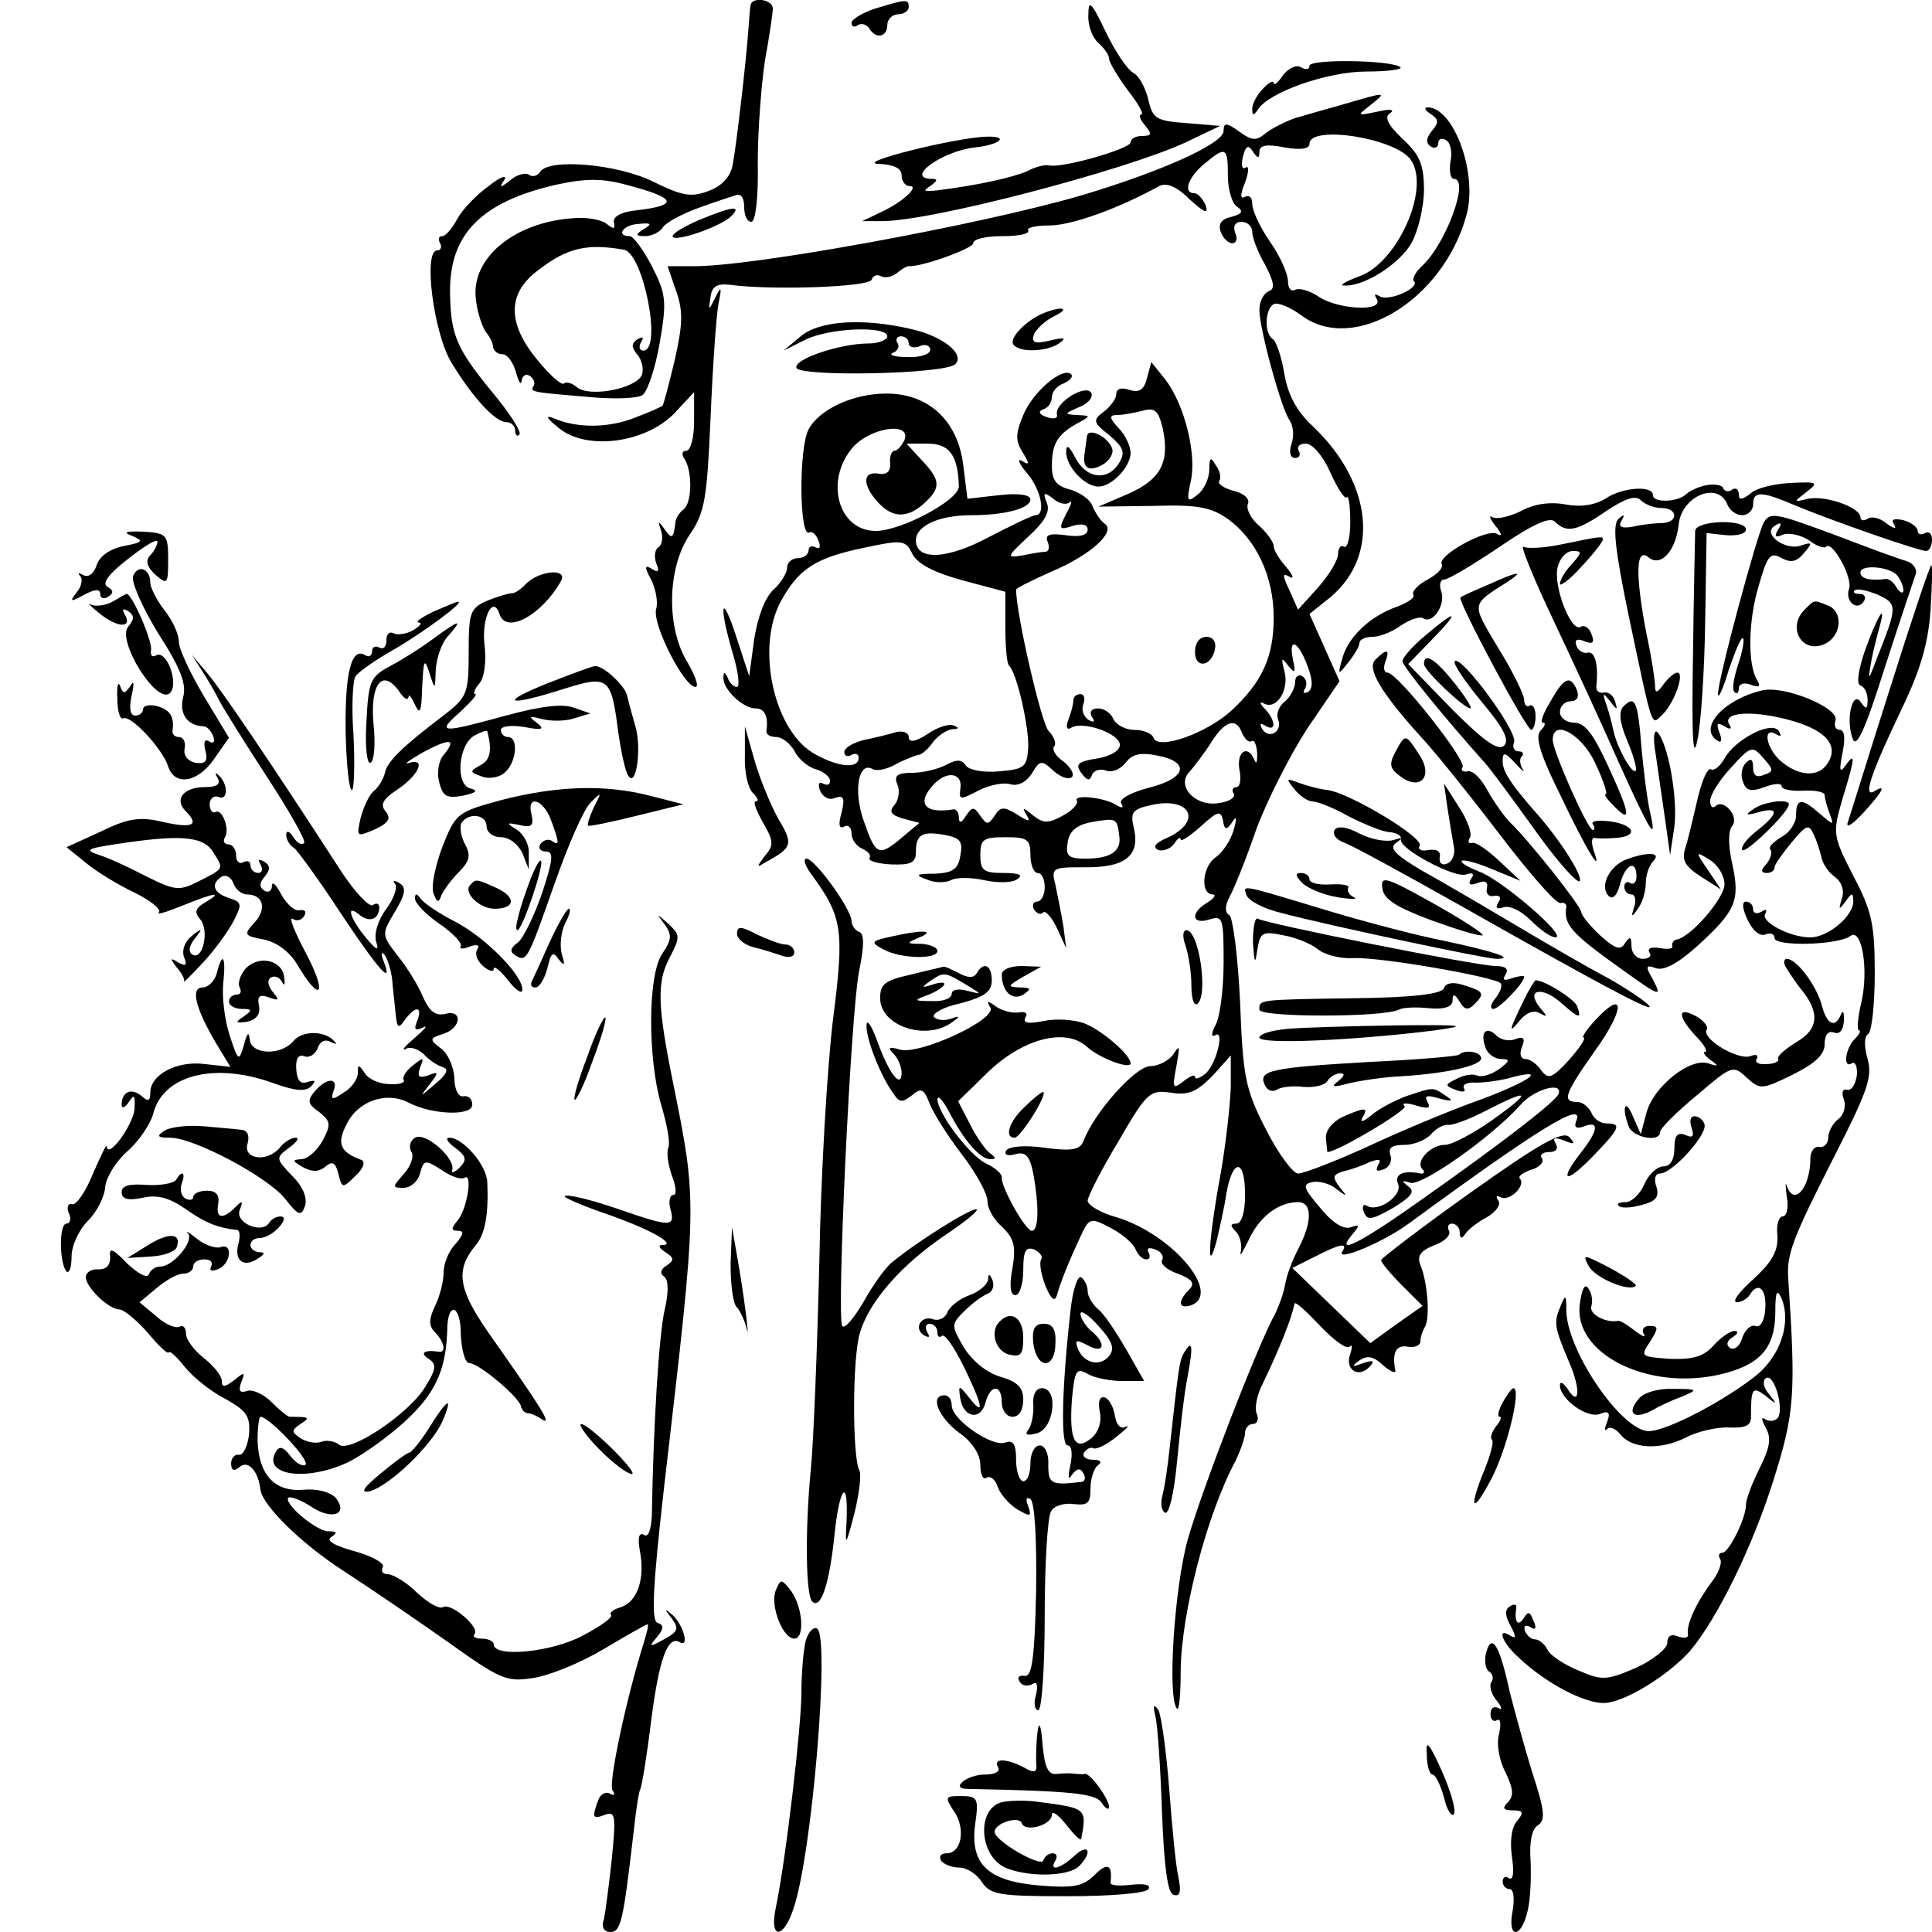 <?xml version="1.0" standalone="no"?>
<!DOCTYPE svg PUBLIC "-//W3C//DTD SVG 20010904//EN"
 "http://www.w3.org/TR/2001/REC-SVG-20010904/DTD/svg10.dtd">
<svg version="1.0" xmlns="http://www.w3.org/2000/svg"
 width="270pt" height="270pt" viewBox="0 0 270 270"
 preserveAspectRatio="xMidYMid meet">
<g transform="translate(0,270) scale(0.1,-0.1)"
fill="#000000" stroke="none">
<path d="M1049 2693 c-1 -5 -2 -19 -3 -33 -3 -44 -17 -164 -22 -190 -3 -17
-15 -30 -34 -37 -24 -9 -36 -7 -77 13 -50 25 -146 33 -158 14 -4 -6 -11 -8
-16 -4 -5 3 -17 0 -26 -8 -14 -11 -16 -11 -8 1 4 7 -6 4 -22 -9 -17 -12 -37
-33 -44 -46 -7 -13 -16 -24 -21 -24 -5 0 -6 -4 -3 -10 3 -5 1 -10 -4 -10 -20
0 -5 -116 20 -157 30 -49 61 -83 77 -83 6 0 12 -5 12 -12 0 -6 3 -9 6 -5 3 3
-12 27 -34 54 -54 65 -62 84 -63 142 -2 83 43 129 149 153 42 9 64 9 100 -1
68 -18 71 -28 11 -35 -21 -2 -33 -9 -31 -17 2 -9 0 -10 -10 -2 -7 6 -29 10
-48 8 -82 -6 -142 -56 -135 -113 2 -19 9 -39 14 -46 5 -6 10 -15 10 -21 1 -5
6 -10 13 -10 7 0 15 -11 19 -25 4 -14 7 -19 8 -12 1 7 6 10 11 7 6 -4 8 -10 6
-14 -6 -9 -4 -9 79 -16 33 -3 66 -2 73 3 7 5 18 38 24 73 10 58 9 68 -11 107
-12 23 -26 42 -31 42 -20 0 -9 16 12 17 18 2 20 0 8 -7 -13 -8 -12 -10 2 -10
9 0 21 6 25 13 4 6 26 18 48 26 22 8 46 16 53 18 7 3 12 -3 12 -16 0 -12 4
-21 10 -21 6 0 10 35 9 83 0 45 5 109 10 142 6 33 11 66 11 73 0 13 -29 17
-31 5z m-177 -342 c27 -5 54 -141 27 -141 -5 0 -7 5 -3 12 4 7 3 8 -5 4 -9 -6
-9 -11 0 -22 6 -7 9 -20 6 -28 -8 -19 -73 -32 -91 -17 -7 6 -15 8 -18 5 -3 -3
-20 12 -37 33 -43 52 -42 94 2 126 40 31 68 37 119 28z"/>
<path d="M1223 2688 c-18 -6 -33 -15 -33 -20 0 -5 4 -7 9 -3 5 3 12 1 16 -5 9
-15 25 -12 25 5 0 8 7 15 15 15 8 0 15 5 15 10 0 12 -4 11 -47 -2z"/>
<path d="M1521 2679 c-1 -15 6 -32 14 -39 8 -7 15 -17 15 -22 0 -5 12 -25 26
-44 15 -19 23 -34 19 -34 -4 0 -2 -7 5 -15 10 -12 10 -15 -4 -15 -9 0 -16 -4
-16 -9 0 -9 -98 -37 -114 -32 -6 1 -19 -2 -30 -8 -20 -9 -70 -20 -126 -27 -19
-2 -21 -1 -10 6 10 7 11 10 3 10 -40 0 13 39 60 44 35 4 48 16 16 15 -43 -1
-187 -37 -151 -38 21 -1 32 -6 32 -16 0 -8 5 -15 11 -15 15 0 -10 -23 -41 -37
l-25 -12 25 0 c65 -2 343 71 427 110 l48 23 -47 4 c-42 3 -47 6 -53 32 -4 17
-13 34 -21 38 -9 5 -26 31 -39 58 -20 42 -24 45 -24 23z"/>
<path d="M1830 2608 c0 -5 -5 -6 -12 -2 -6 4 -17 -1 -25 -11 -7 -11 -13 -15
-13 -11 0 4 -7 1 -15 -8 -8 -8 -15 -21 -15 -28 0 -10 2 -10 8 -1 15 24 97 53
151 53 30 0 52 3 48 6 -10 10 -127 12 -127 2z"/>
<path d="M1880 2555 c-25 -7 -56 -16 -70 -20 -14 -5 -32 -14 -41 -21 -13 -11
-19 -11 -37 2 -18 13 -22 13 -22 1 0 -18 -90 -58 -202 -91 -142 -41 -459 -99
-539 -98 l-36 0 12 -35 c10 -28 9 -47 -2 -96 -8 -34 -16 -63 -17 -64 -1 -1
-18 -9 -37 -16 -36 -15 -81 -16 -114 -2 -14 6 -12 1 7 -14 39 -31 121 -20 161
22 l27 29 0 -41 c0 -23 -5 -41 -11 -41 -6 0 -7 -5 -2 -12 11 -18 10 -62 -2
-70 -5 -4 -11 -12 -11 -18 -3 -23 -5 -24 -15 -10 -9 13 -10 12 -5 -2 3 -10 1
-20 -4 -23 -5 -3 -6 -13 -3 -22 5 -11 3 -14 -6 -8 -10 6 -11 3 -1 -15 6 -12
10 -31 7 -41 -6 -21 39 -109 55 -109 5 0 0 15 -11 34 -30 48 -29 132 3 179 21
31 24 49 29 163 3 71 8 143 11 159 5 24 4 26 -4 10 -10 -20 -10 -20 -7 0 2 15
9 19 27 17 60 -8 195 -3 198 7 2 6 8 8 13 5 6 -3 15 -1 22 4 7 6 14 10 17 10
19 -1 90 25 90 32 0 6 18 10 41 10 22 0 38 3 36 8 -3 4 11 7 32 7 31 1 95 24
151 55 10 5 24 0 43 -19 20 -18 26 -21 22 -8 -4 9 -11 17 -16 17 -16 0 -9 22
14 41 30 25 33 24 33 -17 0 -19 6 -39 13 -43 9 -6 7 -10 -8 -14 -14 -3 -19
-10 -15 -21 3 -9 11 -16 16 -16 6 0 8 7 4 15 -3 9 0 15 9 15 8 0 15 -6 15 -14
0 -8 8 -29 18 -46 13 -25 14 -34 5 -37 -7 -3 -13 -14 -13 -26 0 -27 31 -139
42 -154 5 -7 7 -21 3 -33 -4 -12 -2 -20 5 -20 6 0 8 5 5 10 -3 6 1 10 10 10 9
0 24 -17 34 -40 10 -22 20 -38 23 -35 3 3 5 -13 5 -35 0 -21 -4 -37 -9 -34 -4
3 -8 -2 -8 -10 0 -9 -13 -30 -28 -47 l-28 -31 -12 27 c-10 21 -10 25 0 19 7
-4 5 2 -4 13 -10 11 -18 24 -18 30 0 5 -9 18 -20 28 -12 10 -19 24 -16 31 3 7
-6 15 -20 18 -14 4 -23 10 -20 14 3 4 1 14 -5 22 -7 12 -9 11 -9 -6 0 -12 -7
-28 -16 -35 -15 -12 -16 -10 -10 18 9 38 -9 108 -35 142 l-20 25 -6 -22 c-4
-17 -11 -21 -24 -17 -12 4 -19 2 -19 -6 0 -6 -8 -17 -17 -24 -16 -12 -16 -15
7 -33 20 -17 23 -24 14 -39 -16 -26 -46 -22 -61 7 -9 17 -13 20 -13 8 0 -20
26 -48 45 -48 19 0 45 28 45 47 0 9 -7 25 -17 35 -13 14 -13 18 -2 18 8 0 24
3 36 6 17 5 22 0 28 -25 10 -47 -3 -71 -48 -91 l-42 -18 77 1 c63 2 81 -2 105
-19 39 -29 63 -80 63 -137 0 -55 -16 -90 -59 -130 -35 -32 -103 -56 -109 -38
-2 6 -14 11 -27 11 -12 0 -25 7 -29 15 -3 8 -13 15 -21 15 -10 0 -13 -5 -9
-12 5 -7 3 -8 -5 -4 -7 5 -10 14 -7 22 3 8 1 14 -4 14 -6 0 -10 -4 -10 -9 0
-5 -3 -17 -7 -27 -4 -10 -2 -15 4 -11 16 10 68 -8 68 -24 0 -8 -13 -16 -32
-19 -26 -4 -31 -8 -22 -20 8 -11 12 -12 15 -3 3 7 12 9 20 6 8 -3 20 2 27 11
9 12 20 15 45 10 46 -9 40 -32 -13 -45 -26 -7 -42 -16 -38 -22 4 -6 1 -7 -7
-2 -17 11 -61 15 -55 6 2 -5 -7 -14 -20 -21 -20 -11 -27 -11 -42 1 -13 11 -15
11 -9 1 7 -11 4 -11 -13 0 -18 11 -23 11 -31 -2 -9 -13 -11 -13 -20 0 -9 13
-11 13 -20 0 -6 -10 -10 -11 -10 -3 0 7 -3 12 -7 12 -42 -7 -53 9 -27 36 19
19 40 14 36 -8 -2 -15 0 -15 25 -2 15 8 36 12 45 9 11 -3 22 3 30 15 11 19 14
19 30 4 10 -9 21 -13 26 -9 4 4 -2 14 -12 22 -11 7 -16 17 -13 21 4 3 0 14 -8
22 -10 12 -45 163 -45 197 0 2 22 13 49 25 55 23 91 56 75 67 -6 4 -13 15 -17
24 -3 10 -18 20 -32 24 -19 5 -25 13 -25 33 0 31 8 44 35 59 20 11 20 11 0 12
-18 1 -18 2 3 11 13 5 20 14 17 20 -8 13 -51 -14 -48 -30 2 -6 -5 -7 -14 -4
-11 4 -13 8 -5 11 7 2 12 10 12 17 0 7 7 16 16 19 9 4 14 9 11 13 -12 11 -54
-25 -67 -57 -11 -26 -11 -36 -1 -52 10 -16 10 -19 -1 -12 -7 4 -4 -4 7 -17 20
-23 27 -59 12 -59 -4 0 -33 -14 -64 -30 -59 -32 -103 -34 -103 -5 0 20 32 35
77 35 49 0 83 10 83 22 0 7 -18 9 -44 6 l-44 -5 -6 48 c-8 62 -49 99 -107 99
-47 0 -94 -22 -109 -50 -14 -26 -13 -153 1 -144 4 2 10 -3 13 -12 3 -8 2 -12
-4 -9 -6 3 -10 1 -10 -4 0 -6 -7 -11 -15 -11 -8 0 -15 -6 -15 -13 0 -8 -9 -22
-19 -31 -12 -11 -22 -38 -27 -69 l-7 -52 -18 55 c-21 65 -25 45 -5 -23 8 -26
10 -47 6 -47 -5 0 -11 6 -13 13 -4 8 -6 9 -6 0 -1 -16 27 -43 45 -43 13 0 18
-12 15 -32 0 -5 6 -8 14 -8 8 0 19 -9 25 -19 5 -11 19 -23 30 -26 11 -3 20
-11 20 -16 0 -6 -4 -7 -10 -4 -6 3 -7 -1 -4 -10 4 -9 13 -14 21 -10 12 4 14 0
9 -21 -5 -17 -3 -23 4 -19 5 3 10 -1 10 -10 0 -8 7 -18 15 -21 8 -4 13 -9 10
-13 -2 -4 11 -8 30 -9 28 -1 35 2 35 18 0 24 9 29 41 23 21 -4 25 -9 21 -29
-3 -19 -11 -24 -36 -25 -26 0 -28 -2 -11 -8 11 -5 26 -5 34 -1 7 4 28 4 46 0
18 -4 39 -4 46 1 10 6 3 9 -18 9 -28 0 -33 3 -33 25 0 22 4 25 35 25 31 0 35
-3 35 -25 0 -14 5 -25 10 -25 6 0 10 -9 10 -20 0 -11 -5 -20 -11 -20 -5 0 -7
-5 -4 -11 4 -6 10 -8 13 -4 3 3 12 -7 19 -22 l13 -28 -4 31 c-3 18 -8 43 -11
57 -6 24 -5 25 39 25 57 -1 79 15 71 53 -6 24 -3 28 24 34 54 12 72 -22 24
-45 -19 -8 -23 -14 -14 -18 7 -2 17 2 22 9 5 8 9 10 9 6 0 -4 12 4 28 18 23
21 28 23 31 9 2 -14 5 -15 13 -3 6 10 7 6 2 -11 -4 -14 -15 -31 -25 -38 -19
-13 -22 -52 -4 -52 5 0 2 -5 -7 -11 -25 -14 -23 -32 2 -24 19 6 20 2 20 -60 0
-36 -5 -76 -11 -87 -6 -11 -7 -18 -1 -15 14 10 2 -41 -14 -54 -8 -6 -14 -8
-14 -4 0 4 -7 1 -16 -6 -15 -12 -16 -10 -10 21 5 28 5 31 -4 17 -6 -9 -21 -17
-33 -17 -21 -1 -78 -65 -93 -105 -5 -12 -16 -14 -54 -9 -28 4 -50 2 -54 -4 -3
-6 2 -8 13 -5 14 4 20 -2 25 -27 8 -44 8 -80 -2 -80 -9 0 -43 61 -42 74 1 5
-9 14 -22 20 -24 12 -68 71 -68 90 1 6 8 -2 17 -19 20 -39 43 -65 57 -65 8 0
8 2 0 8 -6 4 -19 22 -28 40 l-17 33 42 41 c48 46 107 62 137 36 18 -17 62 -33
62 -24 0 12 -41 47 -65 56 -14 5 -39 7 -57 3 -21 -4 -29 -3 -25 5 4 6 0 9 -10
7 -10 -1 -24 3 -32 9 -11 8 -13 8 -7 -2 10 -16 -97 -66 -126 -59 -16 5 -18 3
-9 -6 6 -6 11 -18 11 -26 0 -24 -18 -1 -34 44 -8 22 -15 32 -15 22 -1 -18 19
-70 38 -96 8 -12 12 -12 25 -2 13 11 17 10 25 -11 5 -13 25 -45 45 -71 20 -26
36 -55 36 -66 0 -10 9 -26 21 -36 16 -16 19 -26 14 -57 -5 -25 -3 -38 4 -38 6
0 11 16 11 35 0 26 3 33 15 29 8 -4 13 -10 10 -14 -3 -5 0 -21 6 -37 8 -19 13
-23 16 -13 6 21 18 50 33 82 12 26 14 27 42 12 16 -8 32 -22 35 -30 3 -7 9
-14 15 -14 5 0 6 4 3 10 -3 6 1 7 9 4 9 -3 13 -10 10 -15 -3 -5 7 -14 22 -19
21 -8 24 -14 16 -22 -17 -17 -15 -28 3 -22 43 17 -28 100 -105 123 -22 6 -40
17 -40 23 0 6 19 43 43 83 40 69 44 72 73 68 25 -4 36 1 58 23 l26 29 0 -45
c-1 -25 -7 -81 -15 -125 -16 -87 -19 -141 -5 -90 4 17 11 47 14 68 9 49 26 48
26 -3 0 -24 -5 -40 -12 -40 -9 0 -9 -3 -1 -11 6 -6 9 -19 7 -28 -2 -9 2 -2 11
16 15 33 42 53 69 53 20 0 20 -27 1 -64 -8 -15 -17 -38 -19 -51 -2 -12 -9 -31
-14 -41 -25 -45 -103 -248 -122 -315 -19 -68 -29 -223 -15 -237 3 -3 5 21 5
54 1 79 36 217 77 293 7 15 13 32 13 39 0 6 5 12 11 12 6 0 9 7 5 15 -3 8 1
27 9 42 23 48 40 90 44 111 1 4 16 -10 35 -30 19 -20 37 -34 42 -30 4 4 4 -1
1 -10 -8 -22 11 -34 26 -19 9 9 7 11 -8 6 -16 -6 -17 -5 -5 4 11 7 19 6 33 -7
10 -9 18 -12 17 -7 -5 24 1 36 17 33 10 -2 18 2 18 7 0 6 3 15 6 20 8 12 4 64
-6 87 -5 13 0 20 20 28 14 5 23 14 20 20 -3 5 -1 10 4 10 6 0 11 -6 11 -12 0
-9 3 -10 8 -2 4 6 17 16 30 23 12 7 20 17 16 23 -4 6 -3 8 3 5 12 -7 36 16 27
26 -3 3 4 8 15 12 12 3 19 11 16 16 -4 5 1 9 10 9 10 0 13 5 9 12 -5 8 -1 9
12 4 15 -6 16 -5 7 5 -9 9 -40 -8 -137 -77 -69 -49 -125 -92 -126 -95 0 -3 13
-19 29 -35 l29 -29 -37 -26 -36 -26 -54 52 -55 53 32 16 c35 18 46 20 38 7
-10 -15 58 13 94 40 183 134 244 171 233 143 -4 -10 0 -12 11 -8 21 8 20 -5
-4 -36 -32 -41 -23 -46 15 -7 39 40 42 47 20 47 -9 0 -18 7 -21 15 -4 8 -12
15 -20 15 -22 0 -17 12 26 73 41 57 41 86 0 42 -13 -14 -20 -25 -17 -25 4 0
-5 -14 -20 -31 -24 -26 -29 -28 -39 -15 -6 9 -16 16 -22 16 -7 0 -9 7 -5 17 5
12 2 15 -9 11 -9 -4 -21 -1 -27 5 -14 14 -23 4 -15 -17 3 -9 13 -16 22 -16 13
0 12 -3 -3 -14 -11 -8 -25 -12 -31 -9 -7 3 -20 0 -29 -5 -16 -8 -16 -9 -1 -15
10 -4 15 -3 12 2 -3 5 4 9 17 8 12 0 36 3 52 8 52 13 15 -10 -55 -35 -36 -13
-103 -41 -148 -62 -46 -21 -90 -38 -98 -38 -7 0 -28 28 -45 62 -29 56 -32 74
-36 178 -3 63 -10 118 -15 121 -7 4 -6 14 1 27 6 11 23 53 37 94 15 40 47 103
71 140 l45 66 -21 47 -21 47 30 24 c68 58 58 158 -24 237 -24 22 -36 45 -41
74 -4 24 -11 45 -16 49 -12 7 -12 41 1 49 5 3 23 -4 39 -16 73 -54 197 21 230
139 17 58 -17 152 -54 152 -5 0 -4 -4 4 -9 12 -8 12 -12 2 -24 -8 -10 -9 -17
-1 -22 5 -3 10 -1 10 5 0 6 5 8 11 4 6 -3 9 -17 6 -30 -2 -13 0 -24 5 -24 22
0 -11 -90 -44 -121 -10 -9 -15 -19 -12 -22 9 -9 -35 -29 -48 -21 -7 4 -8 3 -4
-4 11 -18 -55 -15 -82 4 -12 8 -27 12 -32 9 -6 -3 -10 2 -10 12 0 10 -11 35
-25 55 -14 20 -25 44 -25 53 0 9 -4 13 -10 10 -7 -4 -7 3 0 20 5 14 6 24 1 21
-5 -4 -7 3 -4 15 4 16 8 17 14 7 7 -10 9 -10 9 0 0 9 10 11 35 6 23 -4 35 -2
35 5 0 27 122 8 142 -23 27 -40 -19 -143 -72 -162 -19 -7 -29 -13 -22 -13 28
-2 78 30 95 60 9 17 17 50 17 74 0 35 -6 49 -30 71 -21 20 -26 31 -17 36 7 5
-1 6 -18 2 -29 -6 -29 -6 -10 9 24 19 23 19 -35 2z m-616 -470 c-4 -8 -10 -15
-14 -15 -4 0 -7 -8 -6 -17 1 -12 -5 -17 -16 -15 -23 4 -23 -16 -1 -40 20 -22
41 -23 65 -1 23 21 23 32 -4 60 l-21 23 30 0 c30 0 42 -17 43 -60 0 -19 -81
-62 -116 -62 -53 0 -72 71 -32 117 25 28 82 36 72 10z m231 -87 c4 4 2 -4 -5
-16 -11 -22 -10 -23 9 -17 13 4 21 2 21 -5 0 -8 -11 -11 -30 -8 -23 3 -30 1
-26 -9 3 -7 2 -13 -2 -14 -4 0 -18 -2 -32 -5 -24 -4 -24 -3 7 26 23 21 31 35
26 47 -6 15 -4 16 9 6 8 -7 18 -9 23 -5z m-150 -109 l60 -16 0 -49 c0 -27 2
-51 5 -54 11 -10 28 -85 27 -115 -2 -27 -5 -30 -41 -33 -22 -2 -42 2 -46 8 -6
9 -13 9 -28 1 -11 -6 -33 -11 -47 -11 -21 0 -26 -4 -21 -16 4 -9 2 -22 -4 -29
-8 -9 -5 -14 12 -19 l23 -6 -24 -20 c-33 -28 -37 -26 -54 23 -15 43 -7 84 13
72 5 -3 20 0 32 7 13 7 27 12 31 13 5 0 14 8 21 18 7 9 19 17 27 18 9 0 10 2
2 5 -6 3 -23 -2 -37 -12 -17 -11 -26 -12 -26 -4 0 6 -8 9 -17 7 -10 -3 -30 -8
-45 -11 -16 -4 -28 -11 -28 -17 0 -6 5 -7 10 -4 6 3 10 1 10 -4 0 -15 -26 -14
-59 4 -59 30 -86 150 -49 216 25 45 49 60 118 74 51 11 56 10 65 -9 7 -14 30
-26 70 -37z m482 -119 c8 -21 8 -32 1 -37 -6 -3 -8 -1 -4 5 3 6 2 13 -4 17 -5
3 -10 0 -10 -8 0 -8 -6 -20 -14 -27 -8 -6 -13 -17 -10 -25 7 -17 -12 -29 -22
-14 -4 8 -3 9 4 5 16 -10 15 7 0 23 -8 8 -8 11 -2 8 18 -10 36 19 29 45 -5 19
-4 20 5 8 10 -12 11 -11 7 8 -7 32 7 27 20 -8z m-91 -95 c4 -8 9 -13 13 -11 4
3 7 -5 8 -17 0 -12 -1 -16 -4 -9 -9 22 -25 12 -21 -13 3 -14 1 -25 -4 -25 -5
0 -7 -4 -4 -9 3 -5 -5 -11 -19 -13 -33 -7 -62 23 -43 43 7 8 21 26 31 42 19
30 35 35 43 12z m-172 -142 c4 -22 -11 -33 -47 -33 -24 0 -28 4 -25 22 2 16
12 25 33 29 35 6 36 6 39 -18z m614 -362 c-4 -10 -70 -62 -192 -148 -86 -61
-122 -79 -96 -48 11 13 10 14 -2 10 -10 -4 -26 6 -43 27 -24 28 -25 33 -11 36
9 2 25 -2 34 -10 15 -11 16 -11 4 3 -10 14 -10 17 5 22 10 2 27 8 37 13 14 5
17 4 12 -4 -4 -8 -2 -10 8 -6 8 3 12 12 9 20 -3 10 2 14 20 14 13 0 30 7 37
15 7 8 18 14 24 13 6 -1 30 8 53 20 62 32 65 27 9 -13 -27 -19 -57 -35 -67
-35 -20 0 -42 -24 -31 -34 4 -4 2 -7 -3 -6 -24 5 -37 -1 -31 -15 6 -16 -28
-40 -44 -30 -5 3 -7 -1 -4 -9 5 -12 11 -11 41 6 26 16 31 23 21 30 -10 8 -9 9
3 5 16 -5 115 65 154 109 19 22 60 33 53 15z"/>
<path d="M978 2393 c-21 -9 -38 -19 -38 -23 0 -10 67 13 82 28 15 15 2 14 -44
-5z"/>
<path d="M1460 2263 c-24 -9 -50 -35 -44 -44 7 -12 46 -11 64 1 11 8 8 9 -13
4 -21 -5 -26 -3 -22 9 4 8 16 19 28 25 23 11 13 15 -13 5z"/>
<path d="M1119 2230 l-24 -20 30 15 c34 17 115 20 115 5 0 -5 -12 -10 -26 -10
-40 0 -105 -22 -101 -34 5 -13 207 -9 222 5 14 14 -17 39 -61 49 -68 16 -129
12 -155 -10z m151 -10 c0 -5 7 -7 15 -4 8 4 15 1 15 -5 0 -6 -15 -11 -32 -10
-18 0 -27 3 -20 6 6 2 10 9 6 14 -3 5 0 9 5 9 6 0 11 -4 11 -10z"/>
<path d="M1519 2090 c-1 -6 -2 -16 -3 -22 -4 -22 5 -28 24 -18 11 6 17 17 14
24 -7 17 -34 29 -35 16z"/>
<path d="M2385 2022 c-11 -2 -24 -8 -29 -13 -12 -11 -46 -12 -46 -1 0 14 -42
11 -65 -4 -16 -10 -35 -13 -57 -9 -21 4 -44 1 -62 -9 -16 -8 -34 -12 -40 -9
-6 4 -4 -2 4 -12 9 -11 10 -16 2 -11 -14 8 -85 -31 -77 -43 2 -5 -7 -14 -20
-21 -13 -7 -22 -16 -20 -21 3 -4 -7 -11 -23 -17 -37 -13 -68 -42 -76 -72 -7
-24 -6 -24 8 -6 9 11 16 23 16 28 0 4 8 8 18 8 10 0 28 7 40 16 12 8 26 13 31
10 13 -9 32 19 25 38 -3 9 -1 16 4 16 6 0 41 21 78 46 47 32 70 42 77 35 16
-16 30 -14 72 15 27 18 41 22 48 15 6 -6 19 -11 29 -11 23 0 24 -20 1 -21 -10
0 -28 -2 -41 -5 -16 -3 -21 0 -16 8 5 9 4 10 -4 3 -9 -8 -5 -43 14 -135 35
-165 31 -154 48 -138 16 16 31 58 20 58 -4 0 -12 -7 -19 -16 -9 -13 -12 -13
-12 -3 0 8 -5 41 -12 73 -16 84 -15 122 3 107 17 -14 38 9 42 46 4 40 55 61
68 28 3 -8 12 -15 21 -15 8 0 15 7 15 15 0 19 11 19 58 -1 50 -21 173 -64 184
-64 4 0 8 7 8 16 0 8 -4 12 -10 9 -5 -3 -10 -2 -10 3 0 5 -9 12 -20 15 -13 3
-18 1 -13 -6 4 -7 0 -6 -10 1 -9 8 -21 11 -27 7 -5 -3 -10 -3 -10 2 0 14 -49
31 -73 26 -21 -5 -21 -5 -3 9 18 14 17 15 -22 13 -22 -1 -48 -7 -56 -15 -12
-9 -16 -9 -16 -1 0 7 -4 10 -9 7 -5 -4 -11 -3 -13 2 -1 4 -12 6 -23 4z"/>
<path d="M2465 1970 c-9 -15 -65 -222 -64 -240 0 -8 7 7 15 34 9 26 17 46 20
44 2 -3 -1 -19 -7 -37 -6 -18 -9 -35 -5 -38 3 -4 6 -1 6 5 0 6 7 9 17 5 11 -4
14 -3 9 6 -14 21 -13 84 2 133 12 42 16 47 32 38 13 -7 21 -5 31 7 12 14 12
16 -3 11 -22 -9 -56 16 -38 27 9 6 11 4 5 -5 -6 -10 -4 -12 7 -7 9 3 25 -1 36
-8 10 -8 22 -12 24 -9 9 9 38 -45 32 -59 -6 -18 12 -32 21 -17 3 5 1 10 -6 10
-7 0 -10 2 -7 5 3 3 17 0 32 -6 28 -13 28 -16 -1 -89 -12 -32 -13 -33 -8 -5 3
17 9 39 12 50 10 37 -5 10 -21 -35 -9 -27 -12 -46 -6 -48 6 -2 10 -11 10 -20
0 -13 -2 -14 -9 -4 -12 19 -22 -23 -12 -50 5 -15 17 10 45 99 21 65 41 124 43
130 3 7 -3 16 -13 19 -11 3 -54 19 -96 35 -86 32 -94 34 -103 19z m187 -75 c4
-5 8 -14 8 -20 0 -5 -4 -4 -9 3 -4 8 -11 13 -15 13 -22 -3 -36 0 -36 9 0 12
43 8 52 -5z"/>
<path d="M2369 1958 c0 -7 -2 -85 -3 -173 -2 -116 0 -149 6 -120 5 22 10 96
11 165 l2 125 28 -3 c15 -1 27 2 27 8 0 15 -70 13 -71 -2z"/>
<path d="M185 1951 c16 -7 15 -9 -12 -14 -19 -4 -34 -14 -38 -27 -4 -12 -11
-17 -18 -14 -7 4 -9 4 -5 -1 4 -4 2 -15 -5 -23 -10 -13 -9 -14 11 -3 15 8 22
8 22 1 0 -6 5 -8 11 -4 8 5 8 9 -1 14 -8 5 2 18 29 39 23 18 41 29 41 24 0 -5
-5 -14 -10 -19 -7 -7 -5 -16 7 -27 17 -15 18 -13 18 21 0 35 -2 37 -35 39 -25
1 -29 -1 -15 -6z"/>
<path d="M2181 1939 c-24 -5 -48 -6 -52 -3 -5 3 14 -44 42 -103 28 -59 69
-148 91 -198 45 -100 54 -114 44 -70 -4 17 -9 57 -12 90 -5 65 -9 74 -25 58
-7 -7 -6 -22 5 -48 9 -21 14 -40 12 -42 -5 -6 -26 32 -31 55 -2 9 -6 26 -10
37 -6 17 -5 18 5 5 10 -13 11 -13 7 0 -2 8 -10 14 -16 12 -7 -1 -11 3 -10 10
3 29 -2 48 -12 46 -6 -2 -14 3 -16 10 -3 8 1 10 11 6 12 -5 15 -2 10 10 -3 9
-10 13 -15 10 -14 -8 -39 59 -32 84 3 12 12 22 21 22 13 0 13 -2 -1 -18 -10
-10 -17 -23 -17 -28 0 -4 14 6 30 24 17 18 30 35 30 38 0 5 -1 5 -59 -7z"/>
<path d="M186 1895 c-3 -8 13 -44 35 -80 31 -48 40 -71 35 -89 -6 -24 6 -40
28 -41 5 0 11 -6 14 -14 3 -8 0 -11 -6 -7 -6 4 -8 -2 -5 -13 4 -15 0 -19 -14
-17 -10 2 -17 10 -15 20 2 9 -2 16 -8 16 -5 0 -9 3 -9 8 3 20 -3 30 -21 35
-11 3 -20 1 -20 -4 0 -5 -5 -9 -11 -9 -7 0 -9 10 -5 28 4 18 3 22 -2 13 -8
-11 -10 -11 -14 0 -3 8 -5 0 -4 -18 0 -17 4 -29 8 -27 10 6 55 -42 63 -67 9
-28 41 -23 64 10 l21 30 -35 58 c-19 32 -35 66 -35 76 0 11 -9 30 -20 44 -11
14 -20 32 -20 39 0 19 -17 26 -24 9z"/>
<path d="M2641 1737 c-30 -94 -56 -179 -59 -187 -2 -8 7 -2 22 14 28 31 33 41
15 30 -16 -9 -4 26 39 116 26 54 37 92 40 138 2 34 3 62 1 62 -2 0 -28 -78
-58 -173z"/>
<path d="M736 1885 c-8 -9 -18 -15 -21 -14 -3 0 -18 -4 -33 -10 -25 -11 -27
-16 -27 -72 0 -58 -2 -63 -34 -88 -58 -44 -80 -65 -83 -81 -2 -8 -8 -19 -15
-25 -7 -5 -15 -23 -19 -38 -6 -27 -6 -27 20 -16 19 9 23 15 15 25 -8 9 -4 17
14 29 31 20 44 46 19 39 -9 -3 -1 3 18 14 39 21 49 20 30 -3 -7 -8 -10 -25 -6
-39 5 -19 10 -22 33 -18 18 4 22 7 11 10 -22 4 -18 61 5 74 9 5 17 8 18 6 7
-27 4 -40 -9 -47 -16 -9 -16 -10 1 -16 9 -4 24 -2 32 5 17 14 20 50 5 50 -5 0
-10 4 -10 10 0 5 14 7 33 4 25 -5 29 -3 17 6 -12 9 -11 10 8 5 12 -3 32 -3 44
1 l23 7 -23 8 c-16 6 -47 2 -95 -11 -91 -25 -98 -25 -64 5 15 14 25 25 21 25
-3 0 -1 7 6 15 7 8 10 31 7 55 -4 37 12 69 21 42 9 -29 59 -2 86 46 10 18 -29
15 -48 -3z"/>
<path d="M2080 1883 c-19 -8 -37 -16 -39 -18 -4 -5 92 -185 99 -185 3 0 6 9 6
19 0 11 -4 17 -8 15 -4 -3 -8 1 -8 8 0 7 -16 40 -36 72 -38 64 -39 60 13 93
24 16 15 15 -27 -4z"/>
<path d="M157 1859 c-9 -5 -23 -7 -30 -4 -6 4 -1 -2 13 -13 25 -20 46 -20 34
0 -4 7 -2 8 5 4 9 -6 9 -11 0 -22 -16 -19 39 -108 58 -93 14 12 -4 62 -19 53
-5 -3 -8 0 -7 7 3 12 -27 80 -34 79 -1 0 -10 -5 -20 -11z"/>
<path d="M605 1845 c-16 -8 -25 -14 -20 -15 6 0 2 -5 -8 -11 -9 -5 -22 -7 -27
-4 -6 3 -10 -1 -10 -10 0 -9 -4 -13 -10 -10 -5 3 -10 1 -10 -5 0 -6 -4 -9 -9
-6 -20 13 -29 -24 -28 -106 1 -47 5 -84 9 -82 3 2 4 37 2 77 -3 39 -1 77 3 82
4 6 28 23 53 37 43 25 101 68 90 67 -3 0 -18 -7 -35 -14z"/>
<path d="M2522 1848 c-26 -26 -2 -64 30 -47 22 12 24 45 2 53 -20 8 -18 8 -32
-6z"/>
<path d="M1992 1812 c-18 -15 -32 -31 -32 -36 0 -7 57 -77 115 -142 6 -6 37
-48 70 -94 32 -45 61 -77 63 -71 3 9 -29 59 -63 97 -34 39 -45 56 -45 70 0 14
3 13 18 -3 9 -10 14 -14 10 -8 -4 7 -5 15 -1 18 3 4 1 7 -5 7 -6 0 -9 6 -6 13
5 15 -74 122 -83 113 -3 -3 14 -28 37 -56 31 -37 40 -54 32 -62 -8 -8 -28 6
-73 51 l-61 63 33 34 c40 41 36 44 -9 6z"/>
<path d="M605 1807 c-16 -12 -43 -29 -60 -38 -28 -15 -30 -21 -33 -79 -2 -35
1 -59 6 -56 5 3 7 27 4 54 -5 56 12 78 35 47 7 -11 13 -15 14 -9 0 5 4 0 9
-11 7 -15 9 -10 10 25 2 38 3 41 10 20 8 -25 8 -25 9 4 1 16 8 38 18 48 21 24
15 22 -22 -5z"/>
<path d="M1670 1789 c0 -24 23 -21 28 4 2 10 -3 17 -12 17 -10 0 -16 -9 -16
-21z"/>
<path d="M1922 1778 c-12 -12 7 -45 64 -108 18 -19 67 -80 109 -135 42 -55 80
-99 86 -97 5 1 8 -1 8 -5 -4 -23 6 -35 53 -70 80 -58 82 -59 68 -32 -11 19
-10 21 4 16 11 -4 30 6 57 30 55 50 61 64 50 115 -6 27 -6 47 0 54 10 13 -13
39 -24 27 -4 -3 -7 0 -7 8 0 8 13 29 29 46 28 31 30 31 45 14 15 -17 15 -19 1
-24 -10 -4 -15 -1 -15 10 0 12 -3 14 -10 7 -6 -6 -8 -18 -4 -27 4 -12 11 -14
30 -7 13 5 24 6 24 1 0 -4 14 -7 30 -6 17 1 30 -2 30 -6 0 -4 3 -16 7 -26 6
-17 6 -17 -14 0 -25 22 -33 22 -33 -3 0 -10 -9 -24 -21 -30 -11 -7 -18 -14
-15 -17 3 -4 1 -12 -5 -20 -9 -9 -8 -13 0 -13 6 0 11 3 11 8 0 4 11 19 24 35
21 25 24 26 31 10 5 -10 9 -25 11 -33 2 -8 10 -20 19 -26 9 -7 13 -19 9 -30
-5 -16 -4 -16 5 -4 9 13 11 13 11 0 0 -20 -35 -50 -60 -50 -29 0 -70 22 -63
33 3 6 1 7 -5 3 -7 -4 -12 -2 -12 3 0 6 -4 11 -10 11 -6 0 -5 -10 2 -25 7 -15
17 -24 25 -21 7 3 13 1 13 -5 0 -12 89 -10 106 3 16 12 26 -48 15 -94 -5 -21
-6 -38 -3 -38 3 0 1 -5 -6 -12 -13 -13 -17 -42 -4 -34 5 3 8 -5 7 -17 -2 -12
-7 -21 -13 -20 -7 2 -9 -4 -5 -14 3 -9 0 -21 -8 -27 -8 -6 -14 -18 -14 -26 0
-8 -6 -14 -12 -13 -7 2 -13 -6 -13 -16 0 -41 -23 -68 -33 -38 -2 6 -2 0 0 -15
3 -16 0 -28 -6 -28 -5 0 -9 -12 -7 -27 1 -21 -7 -36 -33 -60 -20 -18 -31 -32
-24 -33 6 0 15 5 18 10 12 20 24 9 22 -19 -1 -17 -7 -27 -14 -24 -6 2 -14 -5
-18 -16 -3 -12 -11 -18 -17 -15 -6 4 -5 10 3 15 8 5 9 9 3 9 -6 0 -19 -9 -29
-20 -14 -16 -29 -20 -61 -19 -41 3 -42 3 -28 24 12 19 12 22 -1 22 -8 0 -11
-5 -8 -11 4 -6 -1 -4 -12 4 -10 8 -21 15 -24 14 -18 -3 -41 10 -37 21 2 6 1
17 -4 24 -5 8 -9 1 -12 -20 -11 -70 94 -123 195 -100 56 13 77 36 78 85 0 31
2 36 9 21 13 -33 -1 -77 -33 -105 -44 -36 -127 -80 -153 -80 -37 0 -113 110
-115 167 0 24 -1 25 -8 8 -10 -24 -9 -29 12 -79 17 -39 14 -64 -3 -36 -6 8
-10 10 -10 4 0 -19 38 -47 56 -40 12 5 15 2 10 -11 -4 -10 -4 -14 0 -10 4 4
12 0 18 -7 16 -21 56 -23 92 -5 17 9 45 15 61 14 22 -1 30 3 30 14 0 42 2 44
21 30 15 -13 16 -12 4 3 -8 9 -9 19 -4 22 11 7 25 -40 17 -55 -4 -5 -11 -6
-17 -3 -7 5 -7 1 0 -12 8 -14 5 -28 -9 -56 -10 -20 -19 -43 -19 -51 0 -19 -24
-67 -33 -67 -5 0 -6 -4 -3 -9 3 -5 -2 -19 -12 -32 -21 -28 -36 -60 -33 -73 1
-5 -5 -6 -14 -3 -9 4 -15 1 -15 -9 0 -8 -20 -24 -44 -35 -40 -17 -47 -18 -79
-4 -20 8 -40 21 -44 29 -4 8 -12 15 -18 15 -5 0 -11 5 -14 12 -2 7 1 9 8 5 7
-5 9 -1 4 9 -5 13 -7 14 -14 3 -8 -12 -13 -4 -10 15 1 5 -3 6 -9 2 -7 -4 -7
-13 1 -27 8 -15 8 -19 0 -14 -20 13 -12 -10 12 -31 37 -35 90 -63 118 -63 28
0 90 38 121 73 38 45 87 145 116 237 30 95 32 120 21 285 -2 32 6 54 64 168
47 92 54 112 47 137 -5 18 -5 32 1 35 5 4 9 42 9 85 0 68 -4 87 -30 136 -29
57 -29 59 -15 108 18 58 18 66 4 46 -8 -11 -9 -7 -4 18 4 20 3 32 -4 32 -6 0
-8 6 -6 13 7 17 -72 50 -103 42 -54 -13 -89 -53 -62 -70 6 -4 7 1 3 11 -5 13
-3 15 7 9 8 -5 11 -4 7 2 -11 17 27 21 79 8 55 -14 75 -36 58 -62 -13 -20 -41
-18 -66 4 -20 18 -25 48 -6 37 7 -4 8 -3 4 4 -9 16 -61 -11 -76 -38 -6 -11
-15 -18 -19 -15 -5 2 -13 -17 -19 -43 -6 -26 -13 -56 -17 -68 -5 -16 0 -25 22
-39 l28 -18 -18 27 c-18 26 -18 27 3 14 11 -7 20 -22 20 -34 0 -19 -47 -74
-67 -77 -4 -1 -7 -5 -6 -9 2 -4 -6 -5 -17 -3 -12 2 -18 0 -15 -6 4 -5 -1 -9
-9 -9 -9 0 -16 8 -16 18 0 13 -2 14 -9 4 -6 -11 -14 -8 -35 11 -14 13 -26 28
-26 32 0 8 -72 99 -99 125 -9 9 -23 29 -32 45 -9 17 -21 29 -28 27 -7 -1 -10
1 -7 6 6 9 -91 132 -105 132 -5 0 -6 7 -3 15 7 18 2 19 -14 3z"/>
<path d="M284 1760 c9 -14 19 -32 23 -40 4 -8 33 -55 65 -104 32 -49 56 -91
53 -94 -3 -4 -10 0 -15 8 -6 9 -10 10 -10 3 0 -6 5 -15 11 -18 5 -4 35 -45 65
-91 54 -81 74 -103 60 -67 -4 10 -3 14 1 9 4 -4 9 -20 11 -34 1 -15 4 -37 5
-50 2 -19 4 -20 13 -7 15 20 25 19 17 -2 -5 -12 -3 -14 8 -9 8 4 3 -2 -11 -14
-14 -12 -20 -19 -13 -16 6 4 17 0 25 -7 7 -8 19 -16 26 -18 10 -3 7 -10 -10
-24 -22 -19 -22 -19 -8 -1 14 18 13 19 -2 13 -13 -4 -15 -2 -11 11 6 15 5 15
-10 3 -9 -7 -15 -16 -13 -20 3 -4 -6 -7 -20 -6 -14 0 -29 7 -34 15 -9 13 -10
13 -10 0 0 -8 -9 -21 -20 -27 -16 -11 -18 -10 -14 2 8 20 -10 19 -26 0 -11
-13 -10 -18 6 -29 16 -13 17 -17 5 -40 -8 -14 -21 -26 -30 -26 -13 -1 -13 -2
2 -11 13 -7 22 -7 31 0 10 9 15 7 19 -10 5 -20 6 -20 24 -2 11 10 14 20 8 22
-30 11 -35 23 -20 51 16 32 56 45 86 29 33 -17 89 -19 89 -3 0 8 -5 13 -12 12
-7 -2 -13 9 -13 26 -1 15 -9 34 -19 41 -16 12 -16 14 3 20 26 8 28 35 3 28
-14 -3 -22 4 -31 24 -6 15 -22 41 -35 57 -23 30 -23 30 -4 62 15 25 16 34 6
40 -7 4 -10 4 -6 -1 4 -4 -1 -20 -12 -35 -12 -16 -18 -36 -14 -47 4 -13 0 -11
-15 7 -23 28 -28 48 -8 31 14 -11 27 -5 27 11 0 5 -4 7 -9 3 -5 -3 -25 18 -44
47 -101 156 -169 256 -188 278 l-21 25 16 -25z"/>
<path d="M1990 1772 c0 -9 56 -62 65 -62 3 0 -7 16 -22 35 -27 34 -43 44 -43
27z"/>
<path d="M765 1745 c-70 -28 -56 -33 22 -8 64 20 67 17 77 -60 4 -28 10 -56
14 -61 11 -18 19 38 10 69 -5 17 -10 36 -12 44 -3 13 -34 42 -45 40 -3 0 -33
-11 -66 -24z"/>
<path d="M2167 1720 c-10 -16 -15 -30 -11 -30 5 0 3 -5 -3 -11 -8 -8 -1 -33
28 -91 36 -76 60 -115 46 -76 -3 10 -3 17 1 17 4 -1 17 -1 30 0 32 2 27 18 -7
23 -17 2 -28 1 -25 -4 3 -4 3 -8 0 -8 -7 0 -56 110 -56 126 0 31 42 7 60 -34
11 -23 17 -42 14 -42 -3 0 2 -7 11 -16 25 -26 24 -13 -7 54 -21 46 -33 62 -48
62 -11 0 -20 7 -20 15 0 8 7 15 15 15 9 0 12 6 9 15 -9 22 -18 19 -37 -15z"/>
<path d="M1041 1645 c-1 -23 4 -46 11 -53 7 -7 9 -12 4 -12 -4 0 1 -13 10 -29
15 -26 16 -32 3 -47 -12 -16 -12 -17 1 -9 38 21 39 25 17 62 -11 20 -26 57
-33 82 l-13 46 0 -40z"/>
<path d="M2314 1645 c3 -22 9 -62 13 -90 l7 -50 6 40 c5 40 -9 117 -24 132 -5
4 -6 -10 -2 -32z"/>
<path d="M1950 1649 c-9 -17 -8 -23 7 -34 28 -21 47 0 26 31 -19 29 -19 29
-33 3z"/>
<path d="M304 1613 c5 -9 -1 -13 -18 -13 -29 0 -43 -17 -27 -33 20 -20 11 -25
-30 -16 -33 8 -49 6 -88 -13 l-48 -22 26 -21 c14 -12 45 -31 68 -42 23 -11 39
-24 35 -28 -4 -4 10 0 32 9 44 18 60 21 33 5 -14 -8 -16 -14 -7 -24 13 -16 3
-58 -11 -49 -6 3 -5 12 3 22 12 15 11 16 -4 4 -10 -8 -14 -20 -11 -29 5 -12 3
-14 -8 -8 -11 7 -12 6 -2 -7 7 -8 12 -17 10 -20 -1 -2 11 10 26 26 16 17 35
43 43 58 13 25 12 27 -6 33 -22 7 -26 20 -10 30 6 3 13 -1 16 -9 3 -9 12 -16
19 -16 23 0 28 -20 11 -39 -16 -17 -15 -19 13 -24 18 -4 36 -17 47 -36 32 -54
42 -41 12 16 -16 30 -25 52 -19 49 5 -4 13 -2 16 4 4 6 1 9 -6 8 -7 -2 -18 8
-26 22 -7 14 -13 19 -13 12 0 -7 -5 -10 -10 -7 -8 5 -8 11 0 20 8 10 8 15 -1
21 -8 4 -9 3 -5 -4 4 -7 2 -12 -3 -12 -6 0 -11 5 -11 11 0 5 -4 7 -10 4 -5 -3
-10 1 -10 9 0 9 -5 16 -11 16 -5 0 -8 4 -5 9 8 12 -4 42 -13 36 -4 -2 -8 3 -8
11 0 8 6 13 13 10 13 -5 13 19 -1 31 -4 4 -5 2 -1 -4z m-6 -104 c15 -24 16
-22 -21 -41 -26 -13 -32 -13 -72 7 -23 12 -53 26 -66 30 -21 7 -18 9 21 15 91
14 124 12 138 -11z"/>
<path d="M1809 1597 c7 -9 19 -17 25 -17 7 0 30 -9 51 -21 22 -11 48 -22 58
-22 9 -1 16 -5 15 -10 -5 -12 75 -55 91 -49 9 3 12 1 7 -6 -5 -8 -2 -10 9 -6
10 4 15 2 13 -7 -2 -8 3 -13 10 -11 8 1 11 -2 6 -9 -5 -8 -2 -10 7 -7 9 3 25
-5 38 -18 13 -13 28 -24 35 -24 17 1 -76 81 -107 92 -15 6 -26 12 -24 15 3 2
22 -3 43 -12 l39 -16 -30 28 c-16 15 -33 27 -38 25 -5 -1 -6 2 -3 7 4 5 -3 25
-15 43 l-21 33 5 -35 c3 -19 7 -44 9 -54 2 -10 -3 -21 -10 -23 -7 -3 -11 1
-10 9 2 8 -4 12 -16 10 -10 -2 -15 1 -12 6 7 11 -98 74 -129 78 -11 1 -29 6
-40 10 -18 7 -18 6 -6 -9z"/>
<path d="M701 1582 c-62 -17 -64 -18 -83 -66 -10 -27 -16 -56 -12 -65 5 -13 7
-13 11 -2 3 7 14 22 24 32 16 16 17 24 9 39 -6 11 -8 25 -5 30 10 15 35 12 35
-5 0 -8 9 -15 20 -15 12 0 24 -10 30 -22 l9 -23 0 22 c1 12 -7 27 -16 33 -16
10 -16 11 3 7 17 -4 20 -1 17 14 -8 29 16 23 27 -7 12 -32 12 -37 1 -29 -5 3
-12 1 -16 -5 -3 -5 0 -10 8 -10 11 0 10 -11 -5 -57 -11 -32 -26 -63 -34 -70
-11 -8 -12 -13 -4 -18 16 -10 17 -8 55 100 19 54 41 105 51 114 15 15 15 14 4
-7 -6 -13 -10 -25 -8 -26 2 -1 32 5 68 14 l65 16 -47 12 c-62 16 -129 14 -207
-6z"/>
<path d="M2450 1569 c-12 -8 -10 -9 8 -4 29 8 28 -2 -4 -27 -14 -11 -22 -23
-19 -26 5 -5 65 53 65 64 0 8 -35 4 -50 -7z"/>
<path d="M1865 1540 c-3 -6 2 -13 12 -17 10 -3 83 -43 163 -88 210 -119 288
-160 260 -136 -14 11 -41 28 -60 38 -19 10 -73 41 -120 69 -47 28 -107 63
-134 78 -37 22 -45 31 -35 38 11 8 10 8 -4 4 -10 -3 -31 1 -47 9 -18 10 -31
11 -35 5z"/>
<path d="M2273 1499 c-24 -9 -38 -38 -25 -51 6 -6 12 1 16 16 7 28 23 36 23
11 0 -8 -4 -12 -9 -9 -4 3 -8 0 -8 -5 0 -6 4 -11 10 -11 5 0 7 -8 4 -17 -5
-15 -4 -16 5 -3 6 8 11 24 11 36 0 11 5 25 10 30 13 13 -7 14 -37 3z"/>
<path d="M742 1473 c-16 -42 -24 -73 -19 -73 7 0 38 92 33 97 -2 2 -8 -9 -14
-24z"/>
<path d="M1134 1478 c44 -60 46 -78 30 -204 -8 -66 -17 -218 -19 -339 -3 -121
-8 -251 -12 -290 -8 -83 -7 -174 2 -183 12 -12 24 24 31 91 7 70 20 85 17 19
-2 -34 -1 -33 11 13 7 28 10 55 7 60 -10 18 -10 160 1 193 13 44 59 96 122
138 28 19 46 34 40 34 -10 0 -82 -45 -116 -73 -10 -7 -28 -33 -41 -56 -14 -24
-27 -39 -30 -34 -8 13 12 442 24 498 7 34 7 51 -1 53 -5 2 -10 9 -10 15 0 16
-51 87 -63 87 -5 0 -2 -10 7 -22z"/>
<path d="M1820 1466 c8 -8 31 -17 50 -20 19 -3 29 -3 22 0 -6 3 -10 9 -8 13 3
4 -8 6 -25 5 -16 -1 -29 2 -29 7 0 5 -5 9 -12 9 -8 0 -8 -4 2 -14z"/>
<path d="M1932 1458 c2 -15 20 -26 68 -44 36 -13 68 -23 72 -21 3 1 -27 21
-68 44 -68 38 -75 40 -72 21z"/>
<path d="M657 1463 c-10 -10 13 -33 34 -33 29 0 31 16 3 29 -29 13 -29 13 -37
4z"/>
<path d="M1742 1449 c3 -8 24 -19 49 -25 64 -17 285 -64 300 -64 28 0 -2 10
-72 25 -41 8 -112 27 -159 41 -129 39 -123 38 -118 23z"/>
<path d="M580 1444 c0 -6 15 -22 34 -35 19 -13 32 -27 30 -31 -3 -4 3 -5 12
-1 11 4 15 2 11 -4 -4 -6 0 -16 8 -23 8 -7 15 -9 15 -4 0 5 9 -2 20 -16 11
-14 20 -20 20 -13 0 21 -52 73 -94 95 -22 11 -44 26 -48 32 -6 8 -8 8 -8 0z"/>
<path d="M768 1383 c-12 -27 -23 -51 -25 -55 -2 -5 0 -8 5 -8 6 0 13 12 17 27
5 22 8 24 16 12 8 -10 9 -8 4 8 -3 12 -1 31 5 43 6 11 8 20 5 20 -3 0 -15 -21
-27 -47z"/>
<path d="M929 1408 c10 -14 10 -21 -3 -40 -21 -29 -21 -147 -2 -212 8 -27 13
-53 10 -60 -3 -7 0 -25 5 -39 6 -15 7 -27 2 -27 -5 0 -7 -9 -4 -20 7 -25 0
-25 -72 0 -32 11 -65 20 -74 19 -9 0 15 -11 52 -24 62 -21 106 -45 82 -45 -6
0 -3 -5 5 -10 12 -8 13 -11 1 -19 -8 -5 -9 -11 -3 -15 6 -4 7 -20 1 -46 -8
-34 -16 -161 -18 -288 -1 -20 -5 -31 -11 -27 -7 4 -9 -4 -6 -21 8 -40 -3 -72
-26 -80 -11 -3 -17 -8 -14 -11 3 -3 -15 -16 -40 -29 -43 -23 -124 -31 -124
-12 0 4 -7 8 -17 8 -9 0 -13 3 -10 6 9 9 -33 45 -44 38 -5 -3 -21 6 -36 20
-15 15 -34 26 -41 26 -7 0 -10 4 -7 10 3 5 -14 15 -39 22 -29 8 -41 15 -33 20
9 6 8 8 -4 8 -17 0 -63 39 -56 47 3 2 17 -3 31 -12 29 -20 54 -12 35 12 -8 8
-26 13 -46 11 -40 -3 -62 22 -63 70 0 17 2 32 4 32 12 0 69 -60 63 -67 -4 -3
-13 2 -21 12 -9 12 -15 15 -20 7 -20 -32 36 -43 95 -18 19 8 55 33 81 56 46
41 61 74 63 130 0 42 19 38 19 -5 1 -22 6 -40 12 -40 13 0 69 -47 72 -60 1 -5
5 -10 10 -10 4 0 13 -4 20 -9 14 -8 -1 16 -75 121 -43 62 -47 88 -18 123 13
15 18 44 16 88 -1 24 -34 62 -53 62 -6 0 -3 -6 8 -14 16 -12 17 -17 6 -28 -7
-7 -12 -8 -10 -3 5 16 -38 54 -52 45 -7 -4 -9 -13 -5 -20 4 -6 -1 -20 -11 -31
-16 -18 -16 -19 0 -19 10 0 20 9 23 20 5 19 7 20 30 5 13 -9 27 -14 32 -11 12
8 4 -43 -9 -59 -10 -12 -10 -15 0 -15 9 0 8 -5 -3 -18 -10 -10 -17 -28 -17
-40 0 -12 -5 -33 -12 -47 -9 -19 -9 -28 0 -37 13 -13 16 -29 5 -27 -20 3 -27
-2 -14 -10 11 -7 11 -14 -4 -38 -22 -38 -106 -94 -121 -82 -6 5 -18 7 -25 4
-8 -3 -21 0 -29 5 -13 9 -13 11 0 20 14 9 13 10 -15 10 -3 0 -14 9 -26 21 -11
11 -27 18 -34 15 -10 -3 -12 0 -8 12 6 15 5 15 -10 3 -13 -10 -17 -10 -17 -1
0 7 -11 21 -25 32 -14 11 -25 26 -25 34 0 8 -4 13 -9 10 -5 -3 -20 3 -32 14
l-24 20 24 20 c13 11 29 20 37 20 8 0 14 5 14 10 0 6 7 10 16 10 8 0 12 -4 9
-10 -3 -6 1 -7 9 -4 19 7 22 38 4 31 -7 -2 -22 3 -33 12 -11 9 -17 12 -12 7 8
-11 -21 -46 -39 -46 -7 0 -14 -5 -16 -11 -2 -6 -15 1 -30 15 -21 22 -26 23
-24 9 0 -11 -5 -17 -16 -17 -10 1 -18 -4 -18 -11 0 -14 32 -45 47 -45 6 0 24
-15 39 -32 15 -18 28 -31 30 -28 1 3 11 -6 22 -20 11 -14 37 -35 57 -45 30
-17 35 -24 33 -50 -2 -16 -8 -29 -14 -28 -6 1 -11 -5 -11 -12 0 -10 4 -12 12
-5 12 10 26 -6 29 -32 3 -22 57 -75 114 -112 37 -24 103 -69 147 -100 74 -53
83 -57 120 -51 22 3 66 21 98 40 32 19 60 35 62 35 2 0 -1 -12 -6 -28 -24 -77
-49 -194 -43 -204 4 -6 3 -8 -3 -5 -6 4 -14 0 -17 -9 -9 -24 -8 -27 10 -20 14
5 15 -2 9 -62 -4 -37 -9 -75 -11 -84 -4 -11 0 -18 9 -18 15 0 18 15 33 144 3
28 7 53 9 56 2 4 9 46 15 95 11 86 23 120 40 110 14 -8 5 24 -10 38 -12 10
-12 9 -1 -5 10 -14 9 -18 -11 -29 -20 -11 -22 -11 -10 3 10 12 10 17 1 20 -9
3 -7 48 9 189 47 404 47 395 12 569 -21 104 -22 137 -5 170 16 31 16 33 -1 49
-17 15 -17 15 -5 -1z"/>
<path d="M1751 1383 c2 -29 3 -32 6 -11 4 25 7 27 36 21 18 -3 39 -12 48 -19
9 -8 31 -14 50 -13 36 2 197 -26 206 -35 3 -3 0 -12 -7 -21 -7 -8 -8 -15 -3
-15 8 0 43 36 43 45 0 2 -7 1 -17 -2 -11 -4 -14 -3 -9 5 5 8 0 12 -14 12 -26
0 -320 59 -332 66 -4 3 -7 -12 -7 -33z"/>
<path d="M1030 1395 c0 -7 11 -16 24 -19 13 -3 31 -9 40 -12 9 -3 16 -1 16 5
0 6 -6 11 -12 11 -7 0 -25 7 -40 14 -23 12 -28 12 -28 1z"/>
<path d="M1245 1391 c-28 -6 -29 -8 -10 -18 24 -13 75 -14 75 -2 0 5 -10 9
-22 10 -22 0 -22 1 -3 9 24 10 3 11 -40 1z"/>
<path d="M1657 1378 c4 -13 8 -37 8 -55 0 -17 3 -29 8 -26 16 10 3 103 -15
103 -5 0 -6 -9 -1 -22z"/>
<path d="M303 1340 c-3 -11 -12 -20 -20 -20 -17 0 -10 -29 19 -78 l20 -33 -36
4 c-39 5 -76 -15 -76 -40 0 -12 -3 -13 -13 -4 -14 11 -27 5 -27 -13 0 -6 5 -4
10 4 8 12 9 9 8 -10 -2 -22 -37 -71 -39 -52 0 4 -8 -13 -19 -38 -10 -25 -23
-44 -29 -43 -6 2 -8 -4 -5 -12 4 -8 2 -15 -3 -15 -11 0 -10 -56 0 -67 4 -3 7
6 7 21 0 15 10 37 23 50 12 12 23 33 24 47 1 13 15 36 31 50 16 14 32 38 36
52 13 54 84 73 166 44 33 -12 47 -13 55 -5 7 8 6 9 -5 6 -10 -4 -15 2 -16 18
-1 14 3 21 11 18 7 -3 15 2 19 11 3 10 11 13 18 9 7 -4 10 -3 5 1 -13 15 -45
15 -57 0 -18 -21 -60 -19 -61 3 -1 11 -4 8 -8 -8 -7 -24 -8 -24 -20 13 -7 21
-11 54 -9 73 4 37 -1 46 -9 14z"/>
<path d="M342 1345 c-7 -9 -10 -20 -7 -25 3 -6 1 -10 -4 -10 -6 0 -11 -4 -11
-10 0 -5 8 -10 18 -10 15 0 15 -2 2 -11 -12 -8 -11 -9 5 -7 13 3 19 10 17 22
-3 14 1 17 14 12 14 -5 15 -4 5 8 -7 9 -8 17 -2 20 5 3 12 0 15 -6 3 -7 5 -4
3 7 -3 24 -37 31 -55 10z"/>
<path d="M2496 1348 c4 -7 13 -20 19 -28 29 -34 27 -58 -4 -76 -16 -10 -28
-20 -26 -24 2 -3 -5 -7 -16 -7 -11 -1 -17 2 -14 7 3 6 -1 7 -9 4 -17 -6 -68
24 -61 37 3 4 -4 13 -15 19 -26 14 -26 0 0 -28 12 -12 17 -22 13 -22 -4 0 -1
-5 7 -11 13 -9 12 -10 -3 -5 -25 8 -76 -32 -86 -69 l-8 -30 -11 25 c-11 26
-16 13 -6 -14 6 -16 44 -23 44 -8 0 5 23 28 51 51 49 42 51 43 70 25 19 -17
21 -17 64 4 32 16 45 28 45 43 0 13 5 19 13 16 8 -3 13 3 14 17 0 11 -1 15 -4
9 -8 -21 -20 -15 -27 12 -7 27 -35 65 -49 65 -4 0 -5 -6 -1 -12z"/>
<path d="M1273 1338 c-36 -8 -43 -13 -43 -33 0 -39 64 -60 100 -34 13 9 12 10
-2 5 -10 -3 -20 -1 -23 3 -2 5 14 14 38 19 33 9 43 16 43 32 0 21 -11 27 -21
10 -4 -7 -12 -7 -25 0 -10 5 -20 10 -22 9 -2 -1 -22 -5 -45 -11z m77 -14 c23
-14 23 -14 3 -9 -14 4 -23 2 -23 -4 0 -6 -12 -11 -27 -10 -27 0 -27 1 -5 9 26
11 30 22 5 14 -15 -5 -16 -4 -3 5 19 13 20 13 50 -5z"/>
<path d="M1400 1338 c0 -24 15 -37 30 -28 12 8 11 10 -5 10 -18 1 -17 2 5 15
l25 14 -27 1 c-16 0 -28 -5 -28 -12z"/>
<path d="M2018 1319 c-3 -8 -42 -13 -123 -14 -139 -2 -135 -2 -135 -16 0 -11
173 -11 195 0 5 3 24 4 42 2 22 -2 33 2 33 11 0 10 3 9 10 -2 7 -12 12 -12 21
-3 15 15 12 18 -18 27 -13 4 -23 2 -25 -5z"/>
<path d="M2130 1303 c-21 -43 -23 -50 -6 -29 9 11 20 15 28 10 11 -6 11 -5 0
8 -20 25 2 30 28 8 27 -24 31 -25 24 -6 -4 10 -45 36 -58 36 -1 0 -9 -12 -16
-27z"/>
<path d="M821 1224 c-12 -31 -20 -58 -18 -61 2 -2 14 22 25 54 12 31 20 59 18
61 -2 2 -14 -22 -25 -54z"/>
<path d="M1798 1262 c-21 -2 -38 -7 -38 -12 0 -10 133 -4 245 10 50 7 40 8
-55 7 -63 -1 -132 -3 -152 -5z"/>
<path d="M2039 1226 c-2 -2 -58 -7 -124 -10 -139 -8 -156 -12 -148 -31 3 -8
10 -12 17 -8 6 4 23 6 38 4 14 -1 29 2 33 8 3 6 12 11 18 11 7 0 6 -4 -3 -11
-11 -8 -7 -9 15 -3 17 4 50 9 75 10 63 4 110 15 110 25 0 9 -23 13 -31 5z"/>
<path d="M1433 1154 c-23 -21 -30 -44 -15 -44 8 0 46 60 40 64 -1 1 -13 -8
-25 -20z"/>
<path d="M1965 1168 c-16 -6 -39 -18 -49 -27 -11 -9 -16 -10 -12 -3 9 15 4 15
-28 1 -14 -7 -24 -19 -23 -30 1 -11 2 -19 2 -19 14 0 113 59 108 64 -5 5 3 5
16 1 17 -5 21 -4 16 5 -5 9 -1 10 16 5 19 -5 21 -4 9 4 -18 12 -16 12 -55 -1z"/>
<path d="M2364 1124 c4 -12 2 -15 -9 -10 -11 4 -15 -1 -15 -19 0 -16 -6 -25
-15 -25 -9 0 -21 -11 -27 -25 -6 -14 -18 -25 -26 -25 -9 0 -13 -2 -10 -5 3 -4
18 -3 32 1 20 5 25 11 21 25 -4 11 -2 19 5 19 17 0 67 55 62 69 -2 6 -8 11
-14 11 -6 0 -7 -7 -4 -16z"/>
<path d="M230 1120 c-12 -8 -10 -10 8 -10 33 0 137 -55 161 -86 18 -23 22 -24
27 -10 4 11 -2 27 -17 42 -24 25 -24 26 -5 40 11 8 15 14 9 14 -6 0 -16 -6
-22 -14 -18 -21 -52 -16 -45 6 3 11 0 18 -8 19 -7 1 -31 3 -53 5 -22 2 -47 -1
-55 -6z"/>
<path d="M246 1051 c-4 -5 -22 -8 -41 -7 -24 2 -35 -1 -35 -10 0 -10 9 -12 29
-8 21 5 38 0 61 -16 27 -19 44 -26 72 -29 3 -1 4 -9 1 -20 -6 -23 8 -33 27
-20 10 6 11 9 3 9 -7 0 -13 5 -13 10 0 6 6 10 14 10 7 0 19 7 26 15 8 9 9 15
2 15 -6 0 -13 -4 -16 -9 -10 -16 -48 0 -41 18 5 13 4 14 -6 4 -18 -18 -28 -16
-24 5 2 12 -3 18 -16 18 -10 0 -19 -4 -19 -9 0 -4 -5 -5 -11 -2 -6 4 -8 13 -5
21 6 16 0 19 -8 5z"/>
<path d="M207 960 l-29 -18 33 2 c18 1 34 7 36 13 7 20 -11 21 -40 3z"/>
<path d="M1021 934 c0 -27 3 -54 8 -60 5 -5 11 -18 14 -29 6 -28 -4 51 -13
100 l-7 40 -2 -51z"/>
<path d="M2220 931 c9 -17 57 -37 66 -28 2 2 -14 13 -36 25 -37 19 -39 20 -30
3z"/>
<path d="M1381 912 c-1 -7 -12 -17 -26 -22 -14 -5 -28 -16 -31 -24 -3 -8 -12
-12 -19 -10 -17 7 -29 -12 -14 -22 8 -4 9 -3 5 4 -4 7 -2 12 3 12 6 0 11 -5
11 -12 0 -6 3 -8 6 -5 4 4 17 -15 30 -41 27 -55 31 -74 9 -46 -15 19 -16 19
-13 0 4 -27 28 -32 35 -7 7 27 23 27 23 1 0 -11 7 -20 15 -20 9 0 15 9 15 24
0 17 -8 25 -32 32 -20 6 -39 22 -51 41 -18 31 -18 32 1 51 11 11 25 21 32 24
7 2 10 11 7 19 -4 9 -6 10 -6 1z"/>
<path d="M1496 868 c-12 -107 -14 -188 -4 -188 6 0 7 -12 4 -27 -4 -18 -3 -23
2 -14 7 9 12 10 16 2 4 -6 2 -12 -3 -12 -42 -5 -46 -3 -46 24 1 16 -5 27 -12
27 -7 0 -13 -11 -13 -25 0 -14 -4 -25 -10 -25 -5 0 -10 13 -10 30 0 22 -4 28
-15 24 -18 -7 -75 32 -75 52 0 8 -4 14 -10 14 -21 0 -9 -30 20 -52 19 -13 30
-31 30 -45 0 -14 4 -22 9 -18 5 3 12 -3 15 -12 3 -10 15 -24 27 -32 19 -11 21
-11 16 4 -4 9 -3 14 3 10 6 -4 9 -55 8 -128 -2 -95 -6 -121 -16 -119 -8 1 -11
-2 -7 -8 3 -6 11 -7 17 -4 7 5 9 0 6 -14 -4 -12 -2 -22 3 -22 5 0 9 60 9 133
0 72 4 138 9 145 4 8 19 12 32 10 19 -2 23 1 23 22 0 14 5 28 10 32 7 5 4 8
-7 8 -10 0 -15 5 -12 10 4 6 10 8 13 6 4 -2 19 5 32 16 14 11 20 17 13 14 -7
-4 -13 3 -15 16 -2 12 -8 23 -14 25 -7 2 -10 -5 -7 -20 3 -14 -2 -29 -12 -37
-23 -19 -31 -2 -27 54 4 41 6 45 22 36 10 -6 32 -10 49 -10 l30 0 -25 44 c-14
24 -31 50 -39 56 -8 7 -15 18 -15 26 0 7 -4 15 -9 19 -5 3 -12 -18 -15 -47z
m54 -63 c-13 -16 -36 -10 -44 11 -4 12 -2 12 14 4 23 -13 27 2 5 20 -8 7 -15
18 -15 24 0 6 12 -2 26 -18 19 -21 22 -31 14 -41z"/>
<path d="M1397 853 c-14 -13 -6 -41 13 -46 17 -4 20 0 20 24 0 27 -17 39 -33
22z"/>
<path d="M1444 823 c2 -16 9 -28 17 -28 8 0 14 11 14 28 1 19 -4 27 -16 27
-13 0 -17 -7 -15 -27z"/>
<path d="M1655 810 c-7 -11 -8 -23 -20 -130 -3 -30 -8 -62 -11 -72 -2 -9 -1
-19 4 -22 6 -3 13 29 17 72 4 42 10 96 15 120 8 43 6 50 -5 32z"/>
<path d="M1444 738 c1 -13 -2 -28 -6 -35 -7 -8 -3 -10 11 -6 24 6 31 63 7 63
-8 0 -13 -9 -12 -22z"/>
<path d="M2100 740 c-6 -11 -8 -20 -4 -20 3 0 1 -6 -5 -13 -6 -8 -9 -16 -6
-19 3 -3 -2 -21 -10 -41 -23 -56 -18 -65 8 -16 22 40 44 129 32 129 -2 0 -9
-9 -15 -20z"/>
<path d="M2290 745 c-17 -20 -7 -29 17 -17 10 6 29 15 43 20 24 10 23 11 -11
11 -21 1 -42 -5 -49 -14z"/>
<path d="M600 705 c-12 -19 -25 -35 -28 -35 -4 -1 -22 -14 -41 -30 -24 -20
-28 -27 -14 -24 28 8 86 64 101 97 16 37 8 34 -18 -8z"/>
<path d="M821 693 c19 -24 52 -52 62 -53 5 0 -8 16 -27 35 -38 37 -58 47 -35
18z"/>
<path d="M1084 477 c-8 -21 10 -67 26 -67 15 0 12 43 -4 66 -14 18 -15 18 -22
1z"/>
<path d="M1126 407 c-3 -12 -6 -44 -6 -72 0 -48 -22 -236 -36 -302 -9 -44 11
-43 25 0 26 76 51 379 33 391 -5 3 -12 -4 -16 -17z"/>
<path d="M2077 391 c-3 -12 -1 -24 4 -27 5 -3 7 -10 3 -15 -3 -5 0 -17 8 -26
7 -9 8 -14 2 -10 -6 3 -11 0 -11 -8 0 -8 4 -12 9 -9 5 3 6 -5 3 -19 -4 -14 0
-37 9 -54 11 -23 12 -33 3 -42 -8 -8 -6 -11 7 -11 15 0 16 -3 6 -15 -8 -9 -10
-29 -7 -50 3 -21 2 -33 -4 -30 -5 4 -9 1 -9 -4 0 -6 4 -11 10 -11 5 0 7 -13 4
-30 -8 -40 12 -40 21 0 4 16 5 48 4 70 -2 26 2 44 10 49 11 7 10 20 -7 72 -11
35 -25 87 -32 114 -14 65 -25 84 -33 56z"/>
<path d="M1615 300 c3 -14 7 -74 9 -135 3 -76 8 -111 16 -113 9 -3 11 4 7 24
-4 16 -9 72 -13 124 -4 52 -11 102 -15 110 -7 10 -8 7 -4 -10z"/>
<path d="M1450 280 c-2 -14 -2 -33 -2 -43 2 -14 -2 -16 -17 -7 -25 13 -44 13
-36 0 3 -6 -5 -10 -19 -10 -25 0 -49 -20 -24 -20 144 -3 180 -6 188 -20 5 -8
10 -10 10 -5 -1 12 -26 47 -34 46 -3 -1 -9 0 -13 0 -5 1 -16 1 -25 0 -13 -2
-18 8 -21 41 -2 27 -5 34 -7 18z"/>
<path d="M1994 248 c0 -16 4 -28 8 -28 4 0 11 -14 16 -32 4 -18 11 -28 14 -23
3 6 -5 33 -17 60 -18 40 -23 45 -21 23z"/>
<path d="M1333 169 c17 -24 11 -59 -10 -59 -8 0 -11 -4 -8 -10 3 -5 15 -10 26
-10 10 0 24 -9 31 -20 12 -18 24 -20 120 -20 59 0 110 4 113 10 4 6 -6 8 -24
6 -17 -2 -30 -1 -29 3 3 25 -4 29 -22 11 -16 -16 -29 -19 -77 -15 -73 6 -98
30 -90 87 5 35 3 38 -20 38 -22 0 -23 -1 -10 -21z"/>
<path d="M1403 182 c-39 -6 -36 -77 4 -93 34 -13 87 -11 101 3 19 19 14 33 -6
15 -20 -19 -37 -23 -27 -7 3 5 2 10 -4 10 -5 0 -11 -4 -13 -10 -3 -10 -68 27
-68 40 0 12 34 23 38 12 4 -13 42 -3 42 12 0 6 9 0 20 -14 11 -14 20 -23 21
-20 8 43 8 43 -61 52 -14 2 -35 2 -47 0z"/>
</g>
</svg>
